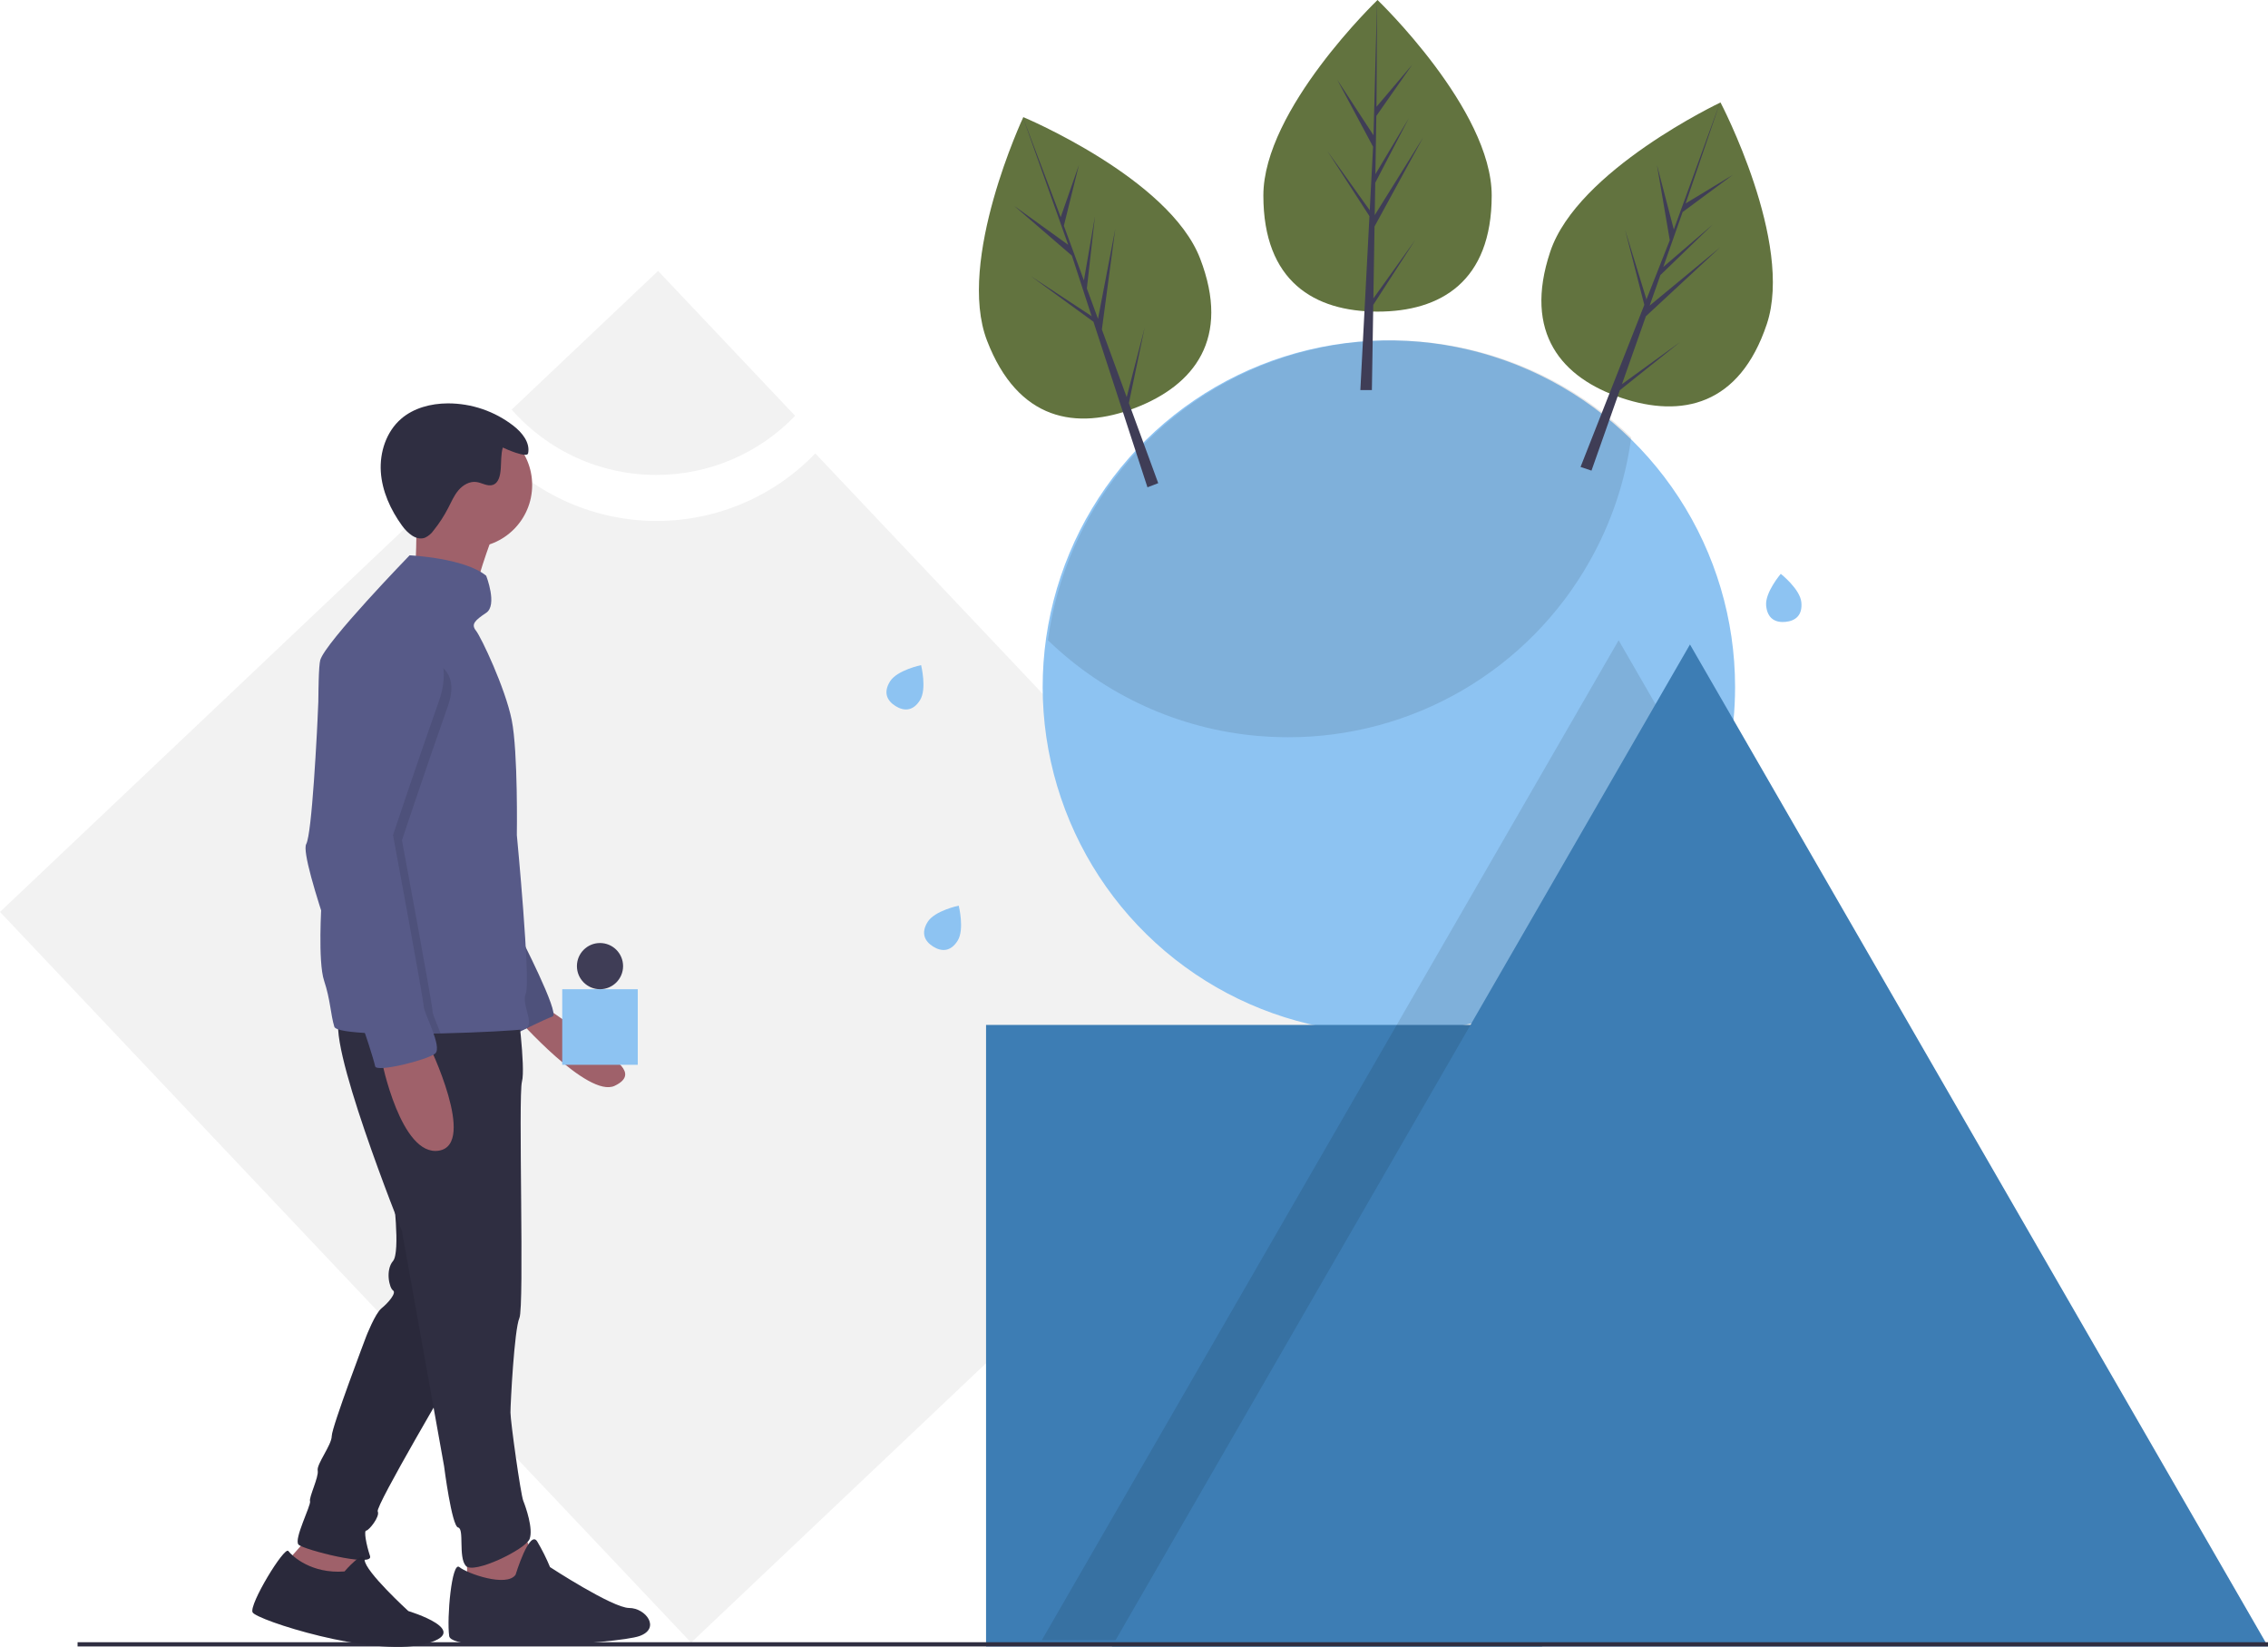 <svg xmlns="http://www.w3.org/2000/svg" width="489" height="355" fill="none" viewBox="0 0 489 355"><g clip-path="url(#clip0)"><path fill="#F2F2F2" d="M175.789 97.737C171.237 102.466 165.755 106.201 159.689 108.704C153.623 111.208 147.104 112.427 140.543 112.283C133.982 112.14 127.523 110.638 121.571 107.872C115.62 105.106 110.306 101.136 105.965 96.212L0 196.567L149.008 354.072L291.04 219.56L175.789 97.737Z"/><path fill="#F2F2F2" d="M141.492 102.373C147.084 102.38 152.62 101.254 157.766 99.065C162.912 96.875 167.562 93.666 171.436 89.631L141.888 58.398L110.318 88.296C114.215 92.725 119.012 96.272 124.387 98.699C129.763 101.127 135.594 102.379 141.492 102.373Z"/><path fill="#8DC3F2" d="M374.098 148.051C374.108 157.861 372.184 167.577 368.436 176.642C364.689 185.707 359.191 193.944 352.258 200.881C345.325 207.817 337.093 213.318 328.032 217.067C318.972 220.817 309.261 222.742 299.457 222.732C299.031 222.732 298.606 222.727 298.181 222.718C296.39 222.691 294.621 222.601 292.861 222.447C278.436 221.167 264.694 215.716 253.31 206.759C241.926 197.802 233.393 185.725 228.75 172C224.106 158.275 223.554 143.495 227.159 129.461C230.764 115.428 238.372 102.746 249.055 92.963C259.738 83.18 273.034 76.717 287.324 74.363C301.614 72.008 316.28 73.864 329.534 79.703C342.788 85.542 354.058 95.113 361.971 107.249C369.884 119.384 374.097 133.561 374.098 148.051Z"/><path fill="#000" d="M342.712 121.026C347.392 112.77 350.446 103.693 351.709 94.286C341.782 84.71 329.397 78.073 315.928 75.111C302.46 72.149 288.435 72.978 275.409 77.506C262.383 82.034 250.865 90.084 242.134 100.763C233.402 111.442 227.798 124.332 225.943 138.004C238.202 149.861 254.161 157.142 271.147 158.628C272.907 158.782 274.676 158.873 276.467 158.9C276.892 158.909 277.318 158.914 277.743 158.914C290.957 158.928 303.937 155.427 315.354 148.769C326.77 142.111 336.212 132.536 342.712 121.026Z" opacity=".1"/><path fill="#3D7DB4" d="M332.48 220.921H212.602V354.894H332.48V220.921Z"/><path fill="#000" d="M370.872 175.932C366.233 186.829 359.072 196.468 349.979 204.054C340.886 211.64 330.122 216.956 318.574 219.563H335.194V353.536H224.626L286.677 246L300.895 221.36L301.931 219.563L348.991 138.012L370.872 175.932Z" opacity=".1"/><path fill="#3D7DB4" d="M364.372 138.917L426.686 246.906L489 354.894H364.372H239.744L302.058 246.906L364.372 138.917Z"/><path fill="#2F2E41" d="M489 353.989H16.725V354.894H489V353.989Z"/><path fill="#9F616A" d="M77.584 333.5L76.758 340.384L72.079 342.587L66.85 340.934L63.272 342.587L62.172 336.253L68.502 329.094L77.584 333.5Z"/><path fill="#2F2E41" d="M74.281 338.731C74.281 338.731 78.548 333.754 78.616 336.243C78.685 338.731 88.042 347.268 88.042 347.268C88.042 347.268 102.629 351.674 91.345 354.427C80.061 357.181 55.291 349.195 54.465 347.543C53.639 345.891 61.346 333.224 62.171 334.326C62.997 335.427 67.125 339.282 74.281 338.731Z"/><path fill="#2F2E41" d="M84.74 256.948C84.74 256.948 86.391 269.89 84.74 271.817C83.088 273.745 83.914 277.6 84.74 278.151C85.565 278.702 83.639 280.904 82.263 282.006C80.886 283.107 78.96 288.064 78.96 288.064C78.96 288.064 71.529 307.615 71.529 309.543C71.529 311.47 68.226 315.601 68.501 316.978C68.777 318.354 66.575 322.76 66.85 323.586C67.125 324.413 63.272 331.847 64.373 332.949C65.474 334.05 80.611 337.906 79.785 335.427C78.96 332.949 78.409 329.92 78.96 329.92C79.51 329.92 81.987 326.891 81.437 325.789C80.886 324.688 97.95 295.774 97.95 295.774L84.74 256.948Z"/><path fill="#000" d="M74.281 338.731C74.281 338.731 78.548 333.754 78.616 336.243C78.685 338.731 88.042 347.268 88.042 347.268C88.042 347.268 102.629 351.674 91.345 354.427C80.061 357.181 55.291 349.195 54.465 347.543C53.639 345.891 61.346 333.224 62.171 334.326C62.997 335.427 67.125 339.282 74.281 338.731Z" opacity=".1"/><path fill="#000" d="M84.74 256.948C84.74 256.948 86.391 269.89 84.74 271.817C83.088 273.745 83.914 277.6 84.74 278.151C85.565 278.702 83.639 280.904 82.263 282.006C80.886 283.107 78.96 288.064 78.96 288.064C78.96 288.064 71.529 307.615 71.529 309.543C71.529 311.47 68.226 315.601 68.501 316.978C68.777 318.354 66.575 322.76 66.85 323.586C67.125 324.413 63.272 331.847 64.373 332.949C65.474 334.05 80.611 337.906 79.785 335.427C78.96 332.949 78.409 329.92 78.96 329.92C79.51 329.92 81.987 326.891 81.437 325.789C80.886 324.688 97.95 295.774 97.95 295.774L84.74 256.948Z" opacity=".1"/><path fill="#9F616A" d="M112.812 330.081L115.839 337.791L114.463 348.53L105.656 347.98L100.702 343.574V334.212L112.812 330.081Z"/><path fill="#2F2E41" d="M111.161 339.444C111.161 339.444 114.188 329.53 115.839 332.284C116.886 334.053 117.805 335.893 118.592 337.791C118.592 337.791 132.078 346.603 135.655 346.603C139.233 346.603 142.536 351.009 137.857 352.661C133.178 354.313 97.4 356.516 96.849 352.661C96.299 348.806 97.4 336.415 99.051 337.791C100.702 339.168 109.234 342.197 111.161 339.444Z"/><path fill="#9F616A" d="M118.041 217.456C118.041 217.456 130.172 225.704 130.722 226.805C131.273 227.907 138.312 231.293 132.532 234.047C126.752 236.801 111.436 219.383 111.436 219.383L118.041 217.456Z"/><path fill="#575A88" d="M111.986 201.484C111.986 201.484 120.793 218.557 119.142 219.108C117.491 219.659 110.885 222.963 110.885 222.963L107.858 205.615L111.986 201.484Z"/><path fill="#000" d="M111.986 201.484C111.986 201.484 120.793 218.557 119.142 219.108C117.491 219.659 110.885 222.963 110.885 222.963L107.858 205.615L111.986 201.484Z" opacity=".1"/><path fill="#2F2E41" d="M111.436 215.804C111.436 215.804 113.362 230.123 112.537 233.152C111.711 236.181 113.087 281.616 111.986 284.095C110.885 286.573 110.06 302.544 110.06 304.472C110.06 306.4 112.262 322.095 112.812 323.472C113.362 324.849 115.014 329.53 114.188 331.733C113.362 333.936 102.078 339.444 100.427 337.516C98.776 335.588 100.152 329.53 98.776 329.255C97.4 328.98 95.748 316.037 95.748 316.037L86.666 265.37C86.666 265.37 69.602 222.963 73.455 218.833C77.308 214.702 111.436 215.804 111.436 215.804Z"/><path fill="#9F616A" d="M101.253 118.048C108.701 118.048 114.739 112.007 114.739 104.555C114.739 97.103 108.701 91.062 101.253 91.062C93.805 91.062 87.767 97.103 87.767 104.555C87.767 112.007 93.805 118.048 101.253 118.048Z"/><path fill="#9F616A" d="M106.207 115.57C106.207 115.57 101.803 127.135 102.354 129.614C102.904 132.092 89.418 125.208 89.418 125.208C89.418 125.208 90.244 111.715 89.418 108.135C88.593 104.555 106.207 115.57 106.207 115.57Z"/><path fill="#575A88" d="M69.228 190.913C69.289 193.224 69.327 194.6 69.327 194.6C69.327 194.6 68.501 207.267 69.878 211.398C71.254 215.528 71.254 218.557 72.079 221.311C72.322 222.112 75.616 222.542 80.242 222.732C84.486 222.905 89.85 222.881 95 222.762C103.526 222.564 111.474 222.107 112.812 221.862C115.839 221.311 112.262 216.63 113.362 214.151C114.463 211.673 111.436 180.006 111.436 180.006C111.436 180.006 111.711 162.107 110.335 155.223C108.959 148.339 103.73 137.324 102.629 135.947C101.528 134.57 102.354 133.744 104.831 132.092C107.308 130.44 104.831 124.106 104.831 124.106C100.152 120.251 88.317 119.7 88.317 119.7C88.317 119.7 70.153 138.425 69.052 142.281C68.386 144.61 68.625 163.219 68.917 177.588C69.03 182.994 69.148 187.802 69.228 190.913Z"/><path fill="#9F616A" d="M92.446 225.166C92.446 225.166 102.904 246.645 94.647 248.022C86.391 249.398 82.263 228.47 82.263 228.47L92.446 225.166Z"/><path fill="#2F2E41" d="M113.862 97.716C114.339 95.402 112.572 93.239 110.71 91.785C106.655 88.638 101.667 86.937 96.536 86.949C92.927 86.968 89.202 87.924 86.474 90.288C83.292 93.046 81.841 97.469 82.108 101.673C82.375 105.876 84.202 109.863 86.667 113.278C87.85 114.917 89.75 116.614 91.64 115.899C92.379 115.553 93.014 115.017 93.479 114.345C94.692 112.84 95.748 111.215 96.632 109.497C97.309 108.181 97.895 106.795 98.854 105.669C99.812 104.543 101.253 103.696 102.718 103.898C103.928 104.065 105.114 104.917 106.268 104.517C107.552 104.072 107.862 102.429 107.964 101.074C108.076 99.588 107.997 97.867 108.409 96.462C108.86 96.703 113.641 98.825 113.862 97.716Z"/><path fill="#000" d="M69.228 190.913C72.311 202.035 79.381 220.779 79.785 221.586C79.887 221.793 80.047 222.198 80.242 222.732C84.486 222.905 89.85 222.881 95 222.762C94.201 220.675 93.271 218.659 93.271 218.007C93.271 216.63 86.666 181.107 86.666 181.107C86.666 181.107 91.895 165.411 96.574 152.194C101.253 138.976 82.675 141.592 82.675 141.592C72.767 139.114 70.978 143.382 70.978 143.382C70.978 143.382 70.106 166.595 68.917 177.588C68.612 180.405 68.287 182.418 67.951 183.035C67.511 183.842 68.105 186.876 69.228 190.913Z" opacity=".1"/><path fill="#575A88" d="M86.666 132.643C86.666 132.643 99.326 137.875 94.647 151.092C89.969 164.31 84.74 180.006 84.74 180.006C84.74 180.006 91.345 215.528 91.345 216.905C91.345 218.282 95.473 225.717 93.822 227.094C92.17 228.471 81.162 231.224 80.886 229.848C80.611 228.471 78.409 221.587 77.859 220.485C77.308 219.384 64.373 184.963 66.024 181.934C67.24 179.705 68.306 159.283 68.784 148.651C68.895 145.618 69.793 142.666 71.39 140.085C72.987 137.505 75.228 135.385 77.892 133.934C80.458 132.574 83.446 131.837 86.666 132.643Z"/><path fill="#8DC3F2" d="M137.508 213.227H121.223V229.521H137.508V213.227Z"/><path fill="#3F3D56" d="M129.365 213.227C132.114 213.227 134.341 210.998 134.341 208.248C134.341 205.499 132.114 203.27 129.365 203.27C126.617 203.27 124.389 205.499 124.389 208.248C124.389 210.998 126.617 213.227 129.365 213.227Z"/><path fill="#62733F" d="M321.623 42.145C321.623 60.693 310.602 67.169 297.007 67.169C283.412 67.169 272.392 60.693 272.392 42.145C272.392 23.596 297.007 0 297.007 0C297.007 0 321.623 23.596 321.623 42.145Z"/><path fill="#3F3D56" d="M296.11 64.332L296.362 48.809L306.854 29.604L296.402 46.374L296.515 39.394L303.746 25.5L296.546 37.547L296.749 24.993L304.492 13.931L296.781 23.019L296.908 0L296.108 30.473L296.174 29.216L288.302 17.159L296.048 31.629L295.314 45.65L295.293 45.277L286.217 32.589L295.265 46.592L295.173 48.345L295.157 48.371L295.164 48.515L293.303 84.086H295.79L296.088 65.713L305.114 51.745L296.11 64.332Z"/><path fill="#62733F" d="M380.937 69.868C375.055 87.459 362.549 90.102 349.657 85.786C336.765 81.47 328.367 71.83 334.249 54.24C340.131 36.65 370.957 22.087 370.957 22.087C370.957 22.087 386.818 52.279 380.937 69.868Z"/><path fill="#3F3D56" d="M349.706 82.811L354.868 68.169L370.908 53.288L355.678 65.873L357.999 59.289L369.262 48.408L358.613 57.547L362.787 45.707L373.638 37.675L363.444 43.845L370.864 22.056L360.442 50.7L360.903 49.529L357.26 35.596L360.017 51.777L354.876 64.841L354.973 64.481L350.39 49.568L354.53 65.719L353.887 67.352L353.863 67.372L353.825 67.511L340.78 100.653L343.138 101.442L349.247 84.113L362.236 73.732L349.706 82.811Z"/><path fill="#62733F" d="M258.752 55.715C265.419 73.022 257.463 83.031 244.778 87.923C232.093 92.815 219.482 90.737 212.814 73.43C206.147 56.123 220.634 25.248 220.634 25.248C220.634 25.248 252.085 38.408 258.752 55.715Z"/><path fill="#3F3D56" d="M242.922 85.598L237.577 71.022L240.464 49.328L236.739 68.736L234.335 62.182L236.088 46.616L233.7 60.448L229.377 48.661L232.626 35.553L228.698 46.807L220.542 25.283L230.749 54.005L230.358 52.808L218.679 44.391L231.108 55.105L235.463 68.451L235.309 68.112L222.28 59.539L235.756 69.349L236.301 71.018L236.295 71.048L236.354 71.18L247.403 105.04L249.723 104.146L243.397 86.894L246.798 70.614L242.922 85.598Z"/><path fill="#8DC3F2" d="M206.473 202.772C204.948 205.206 202.969 205.149 201.185 204.03C199.401 202.91 198.487 201.153 200.012 198.719C201.537 196.285 206.708 195.214 206.708 195.214C206.708 195.214 207.998 200.337 206.473 202.772Z"/><path fill="#8DC3F2" d="M388.385 129.814C388.667 132.673 387.067 133.839 384.971 134.047C382.876 134.254 381.078 133.423 380.796 130.564C380.514 127.705 383.949 123.692 383.949 123.692C383.949 123.692 388.103 126.955 388.385 129.814Z"/><path fill="#8DC3F2" d="M198.359 150.926C196.834 153.361 194.855 153.304 193.071 152.184C191.287 151.065 190.373 149.308 191.898 146.874C193.423 144.439 198.594 143.369 198.594 143.369C198.594 143.369 199.885 148.492 198.359 150.926Z"/></g><defs><clipPath id="clip0"><rect width="489" height="355" fill="#fff"/></clipPath></defs></svg>
